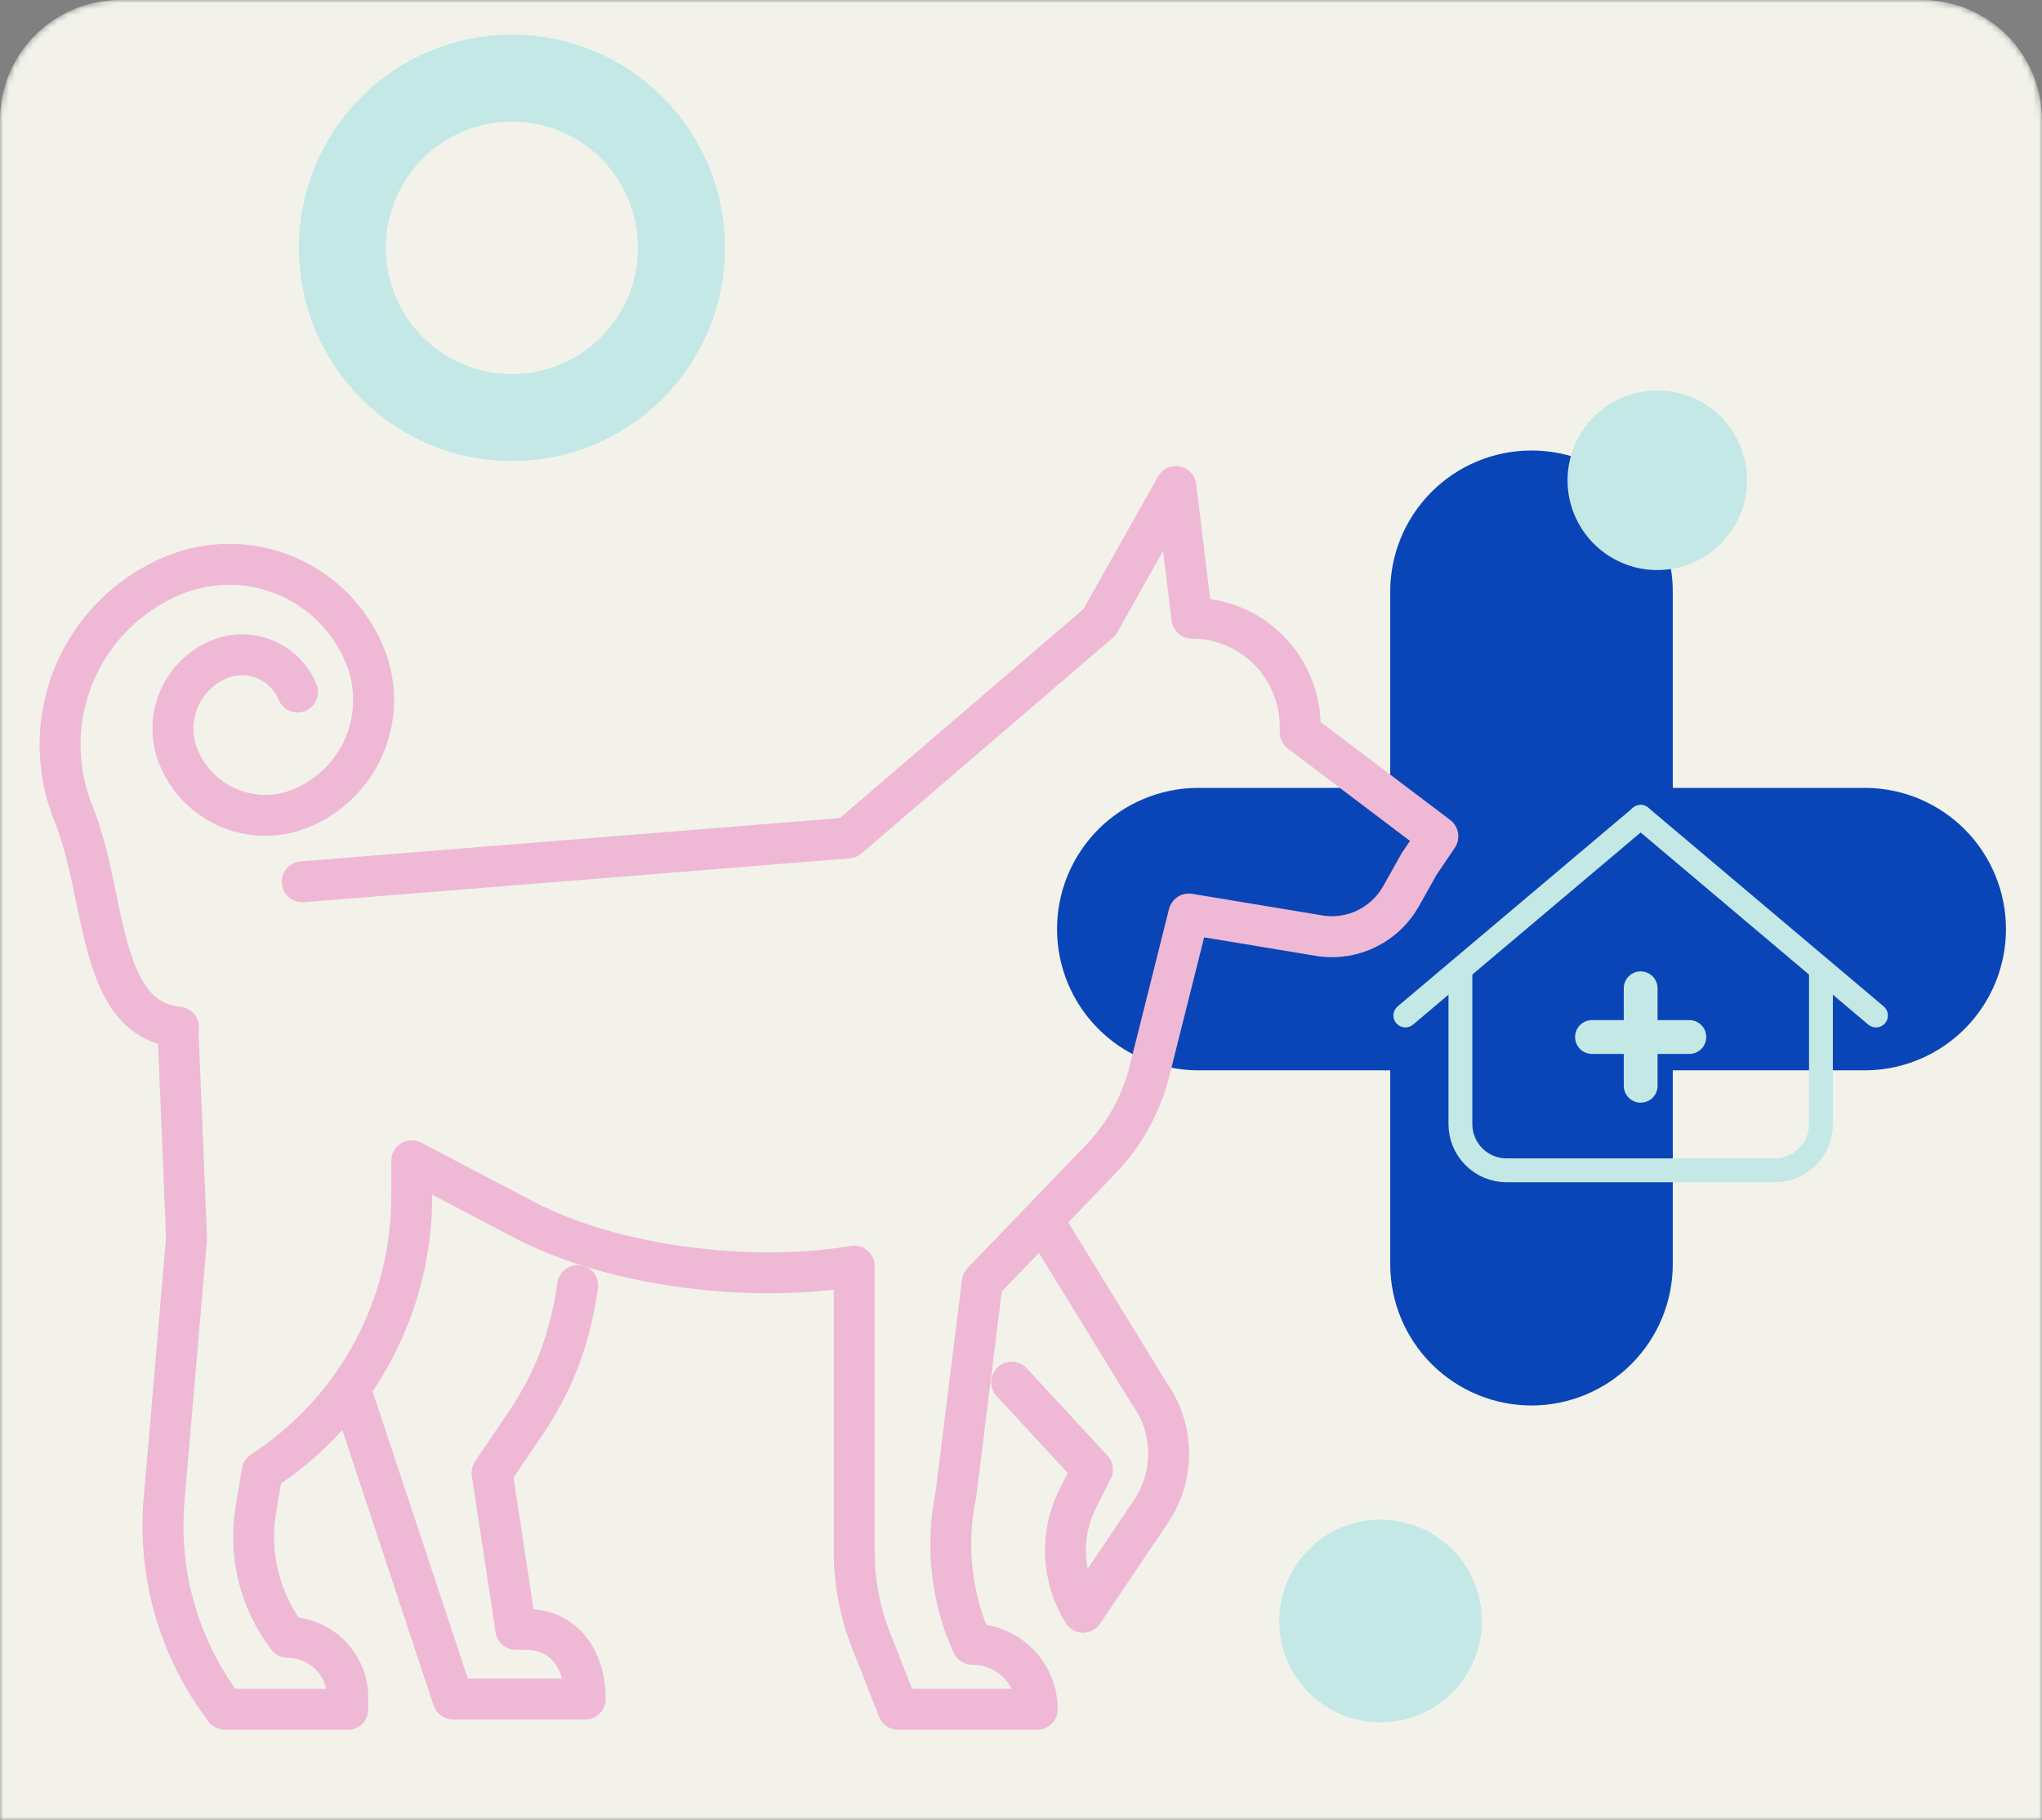 <svg width="340" height="303" viewBox="0 0 340 303" fill="none" xmlns="http://www.w3.org/2000/svg">
<rect x="0" y="0" width="340" height="303" fill="#808080" stroke="none"/>
<mask id="mask0" mask-type="alpha" maskUnits="userSpaceOnUse" x="0" y="0" width="340" height="303">
<path d="M0 20C0 8.954 8.954 0 20 0H320C331.046 0 340 8.954 340 20V303H0V20Z" fill="#F2F2EB"/>
</mask>
<g mask="url(#mask0)">
<path d="M0 20C0 8.954 8.954 0 20 0H320C331.046 0 340 8.954 340 20V303H0V20Z" fill="#F2F2EB"/>
<path d="M255.003 234C248.765 233.993 242.786 231.513 238.375 227.105C233.965 222.697 231.484 216.72 231.476 210.487V178.196H199.162C192.986 178.1 187.096 175.581 182.762 171.182C178.429 166.784 176 160.858 176 154.685C176 148.512 178.429 142.587 182.762 138.188C187.096 133.789 192.986 131.27 199.162 131.175H231.476V98.878C231.428 95.76 232 92.663 233.161 89.769C234.321 86.874 236.046 84.239 238.236 82.016C240.425 79.794 243.034 78.029 245.912 76.825C248.791 75.62 251.88 75 255 75C258.12 75 261.209 75.62 264.087 76.825C266.966 78.029 269.575 79.794 271.764 82.016C273.954 84.239 275.679 86.874 276.839 89.769C278 92.663 278.572 95.76 278.524 98.878V131.175H310.838C317.014 131.27 322.904 133.789 327.238 138.188C331.571 142.587 334 148.512 334 154.685C334 160.858 331.571 166.784 327.238 171.182C322.904 175.581 317.014 178.1 310.838 178.196H278.524V210.487C278.516 216.719 276.036 222.695 271.627 227.103C267.217 231.511 261.239 233.991 255.003 234V234Z" fill="#0A45B8"/>
<path d="M290.889 79.955C290.889 82.913 290.012 85.805 288.37 88.265C286.727 90.724 284.393 92.641 281.661 93.773C278.93 94.904 275.925 95.2 273.026 94.623C270.127 94.045 267.464 92.62 265.374 90.527C263.285 88.435 261.862 85.77 261.286 82.868C260.71 79.966 261.008 76.959 262.14 74.227C263.272 71.494 265.189 69.159 267.647 67.517C270.106 65.874 272.996 64.999 275.952 65C279.914 65.002 283.713 66.579 286.514 69.383C289.315 72.188 290.889 75.99 290.889 79.955" fill="#C4E8E5"/>
<path d="M246.734 269.872C246.736 273.21 245.748 276.475 243.895 279.251C242.043 282.028 239.409 284.193 236.327 285.472C233.245 286.75 229.854 287.086 226.581 286.435C223.309 285.785 220.303 284.178 217.943 281.818C215.583 279.457 213.976 276.45 213.325 273.175C212.673 269.901 213.007 266.507 214.283 263.422C215.56 260.337 217.721 257.7 220.495 255.845C223.269 253.99 226.531 253 229.867 253C234.339 253 238.628 254.777 241.791 257.941C244.954 261.105 246.732 265.396 246.734 269.872" fill="#C4E8E5"/>
<path d="M29.618 171.078L31.061 206.14L27.317 249.757C26.249 262.221 29.863 274.635 37.452 284.574H57.91V282.64C57.91 279.981 56.857 277.432 54.981 275.549C53.106 273.667 50.561 272.606 47.905 272.598C45.616 269.619 43.963 266.201 43.048 262.557C42.134 258.912 41.977 255.118 42.588 251.41L43.642 245.029L44.817 244.22C52.136 239.212 58.123 232.494 62.26 224.646C66.397 216.799 68.559 208.061 68.558 199.189V193.262L87.198 203.043C102.274 210.984 125.43 213.67 142.231 210.782V258.326C142.233 263.415 143.195 268.458 145.066 273.19L149.539 284.574H172.702C172.702 281.702 171.562 278.948 169.533 276.917C167.503 274.887 164.751 273.746 161.881 273.746C158.367 265.964 157.41 257.267 159.147 248.905L163.555 213.475L183.291 192.973C187.214 188.9 190.002 183.87 191.378 178.384L197.95 152.179L220.031 155.839C222.654 156.184 225.321 155.734 227.686 154.546C230.051 153.358 232.006 151.487 233.297 149.176L236.276 143.863L239.407 139.235L216.489 121.91V120.964C216.489 116.178 214.589 111.587 211.207 108.203C207.825 104.818 203.238 102.917 198.455 102.917L195.786 81L183.053 103.617L141.214 139.51L50.322 146.808" stroke="#EFB9D5" stroke-width="6.82" stroke-linecap="round" stroke-linejoin="round"/>
<path d="M58.588 232.071L75.44 282.863H97.448C97.448 276.467 94.037 271.277 87.638 271.277H85.899L81.932 245.195L87.53 236.929C92.435 229.652 94.931 222.643 96.186 214.031" stroke="#EFB9D5" stroke-width="6.82" stroke-linecap="round" stroke-linejoin="round"/>
<path d="M168.453 230.115L181.892 244.654L179.49 249.389C177.983 252.365 177.269 255.679 177.419 259.012C177.568 262.345 178.574 265.582 180.341 268.411L191.652 251.62C193.604 248.72 194.626 245.294 194.581 241.799C194.535 238.303 193.426 234.904 191.4 232.056L174.037 203.794" stroke="#EFB9D5" stroke-width="6.82" stroke-linecap="round" stroke-linejoin="round"/>
<path d="M29.719 171C16.078 169.686 17.795 149.111 12.262 135.532C10.749 131.823 9.98 127.852 10 123.846C10.021 119.839 10.829 115.876 12.38 112.183C13.931 108.489 16.193 105.137 19.038 102.319C21.883 99.5 25.255 97.27 28.962 95.756C34.954 93.313 41.67 93.352 47.634 95.865C53.597 98.377 58.319 103.158 60.76 109.154C61.729 111.526 62.221 114.066 62.209 116.629C62.196 119.192 61.678 121.727 60.685 124.089C59.692 126.451 58.243 128.594 56.422 130.395C54.6 132.197 52.441 133.621 50.069 134.586C46.237 136.152 41.94 136.13 38.124 134.526C34.308 132.921 31.285 129.866 29.719 126.032C29.099 124.512 28.785 122.885 28.794 121.244C28.802 119.603 29.134 117.979 29.769 116.466C30.405 114.953 31.332 113.58 32.498 112.426C33.664 111.272 35.046 110.358 36.565 109.739C39.014 108.749 41.754 108.77 44.187 109.797C46.62 110.824 48.548 112.773 49.55 115.218" stroke="#EFB9D5" stroke-width="6.82" stroke-linecap="round" stroke-linejoin="round"/>
<path d="M303.194 161.721V187.147C303.194 189.188 302.384 191.145 300.943 192.588C299.501 194.031 297.545 194.841 295.506 194.841H250.844C248.806 194.84 246.852 194.029 245.412 192.586C243.971 191.143 243.162 189.187 243.162 187.147V161.721" stroke="#C4E8E5" stroke-width="3.97" stroke-linecap="round" stroke-linejoin="round"/>
<path d="M273.176 136L234 169.066" stroke="#C4E8E5" stroke-width="3.97" stroke-linecap="round" stroke-linejoin="round"/>
<path d="M273.175 136L312.356 169.066" stroke="#C4E8E5" stroke-width="3.97" stroke-linecap="round" stroke-linejoin="round"/>
<path d="M281.282 169.834H275.992V164.539C275.992 163.792 275.695 163.075 275.167 162.546C274.639 162.018 273.922 161.721 273.175 161.721V161.721C272.806 161.721 272.44 161.794 272.098 161.935C271.757 162.077 271.447 162.285 271.186 162.547C270.925 162.808 270.718 163.119 270.577 163.461C270.436 163.803 270.364 164.169 270.364 164.539V169.834H265.068C264.322 169.835 263.607 170.133 263.08 170.661C262.553 171.189 262.257 171.905 262.257 172.652C262.257 173.398 262.553 174.114 263.081 174.641C263.608 175.169 264.323 175.465 265.068 175.465H270.364V180.765C270.364 181.135 270.436 181.501 270.577 181.842C270.718 182.184 270.925 182.494 271.186 182.756C271.447 183.017 271.757 183.224 272.099 183.365C272.44 183.506 272.806 183.579 273.175 183.578C273.545 183.579 273.911 183.507 274.253 183.365C274.594 183.224 274.905 183.017 275.167 182.756C275.428 182.495 275.636 182.184 275.777 181.843C275.919 181.501 275.992 181.135 275.992 180.765V175.465H281.282C281.652 175.466 282.018 175.394 282.36 175.253C282.701 175.112 283.012 174.904 283.274 174.643C283.535 174.382 283.743 174.072 283.884 173.73C284.026 173.388 284.099 173.022 284.099 172.652V172.652C284.099 171.905 283.802 171.188 283.274 170.659C282.746 170.13 282.029 169.834 281.282 169.834Z" fill="#C4E8E5"/>
<path d="M113.479 41.268C113.477 48.762 110.501 55.949 105.206 61.248C99.91 66.548 92.728 69.526 85.24 69.528C77.75 69.528 70.567 66.551 65.271 61.251C59.975 55.951 57 48.763 57 41.268C56.999 37.556 57.729 33.88 59.147 30.451C60.566 27.021 62.646 23.905 65.268 21.28C67.891 18.655 71.004 16.573 74.431 15.152C77.858 13.731 81.53 13 85.24 13C92.73 13.002 99.913 15.981 105.208 21.282C110.504 26.583 113.479 33.772 113.479 41.268" stroke="#C4E8E5" stroke-width="14.49" stroke-miterlimit="10"/>
</g>
</svg>
